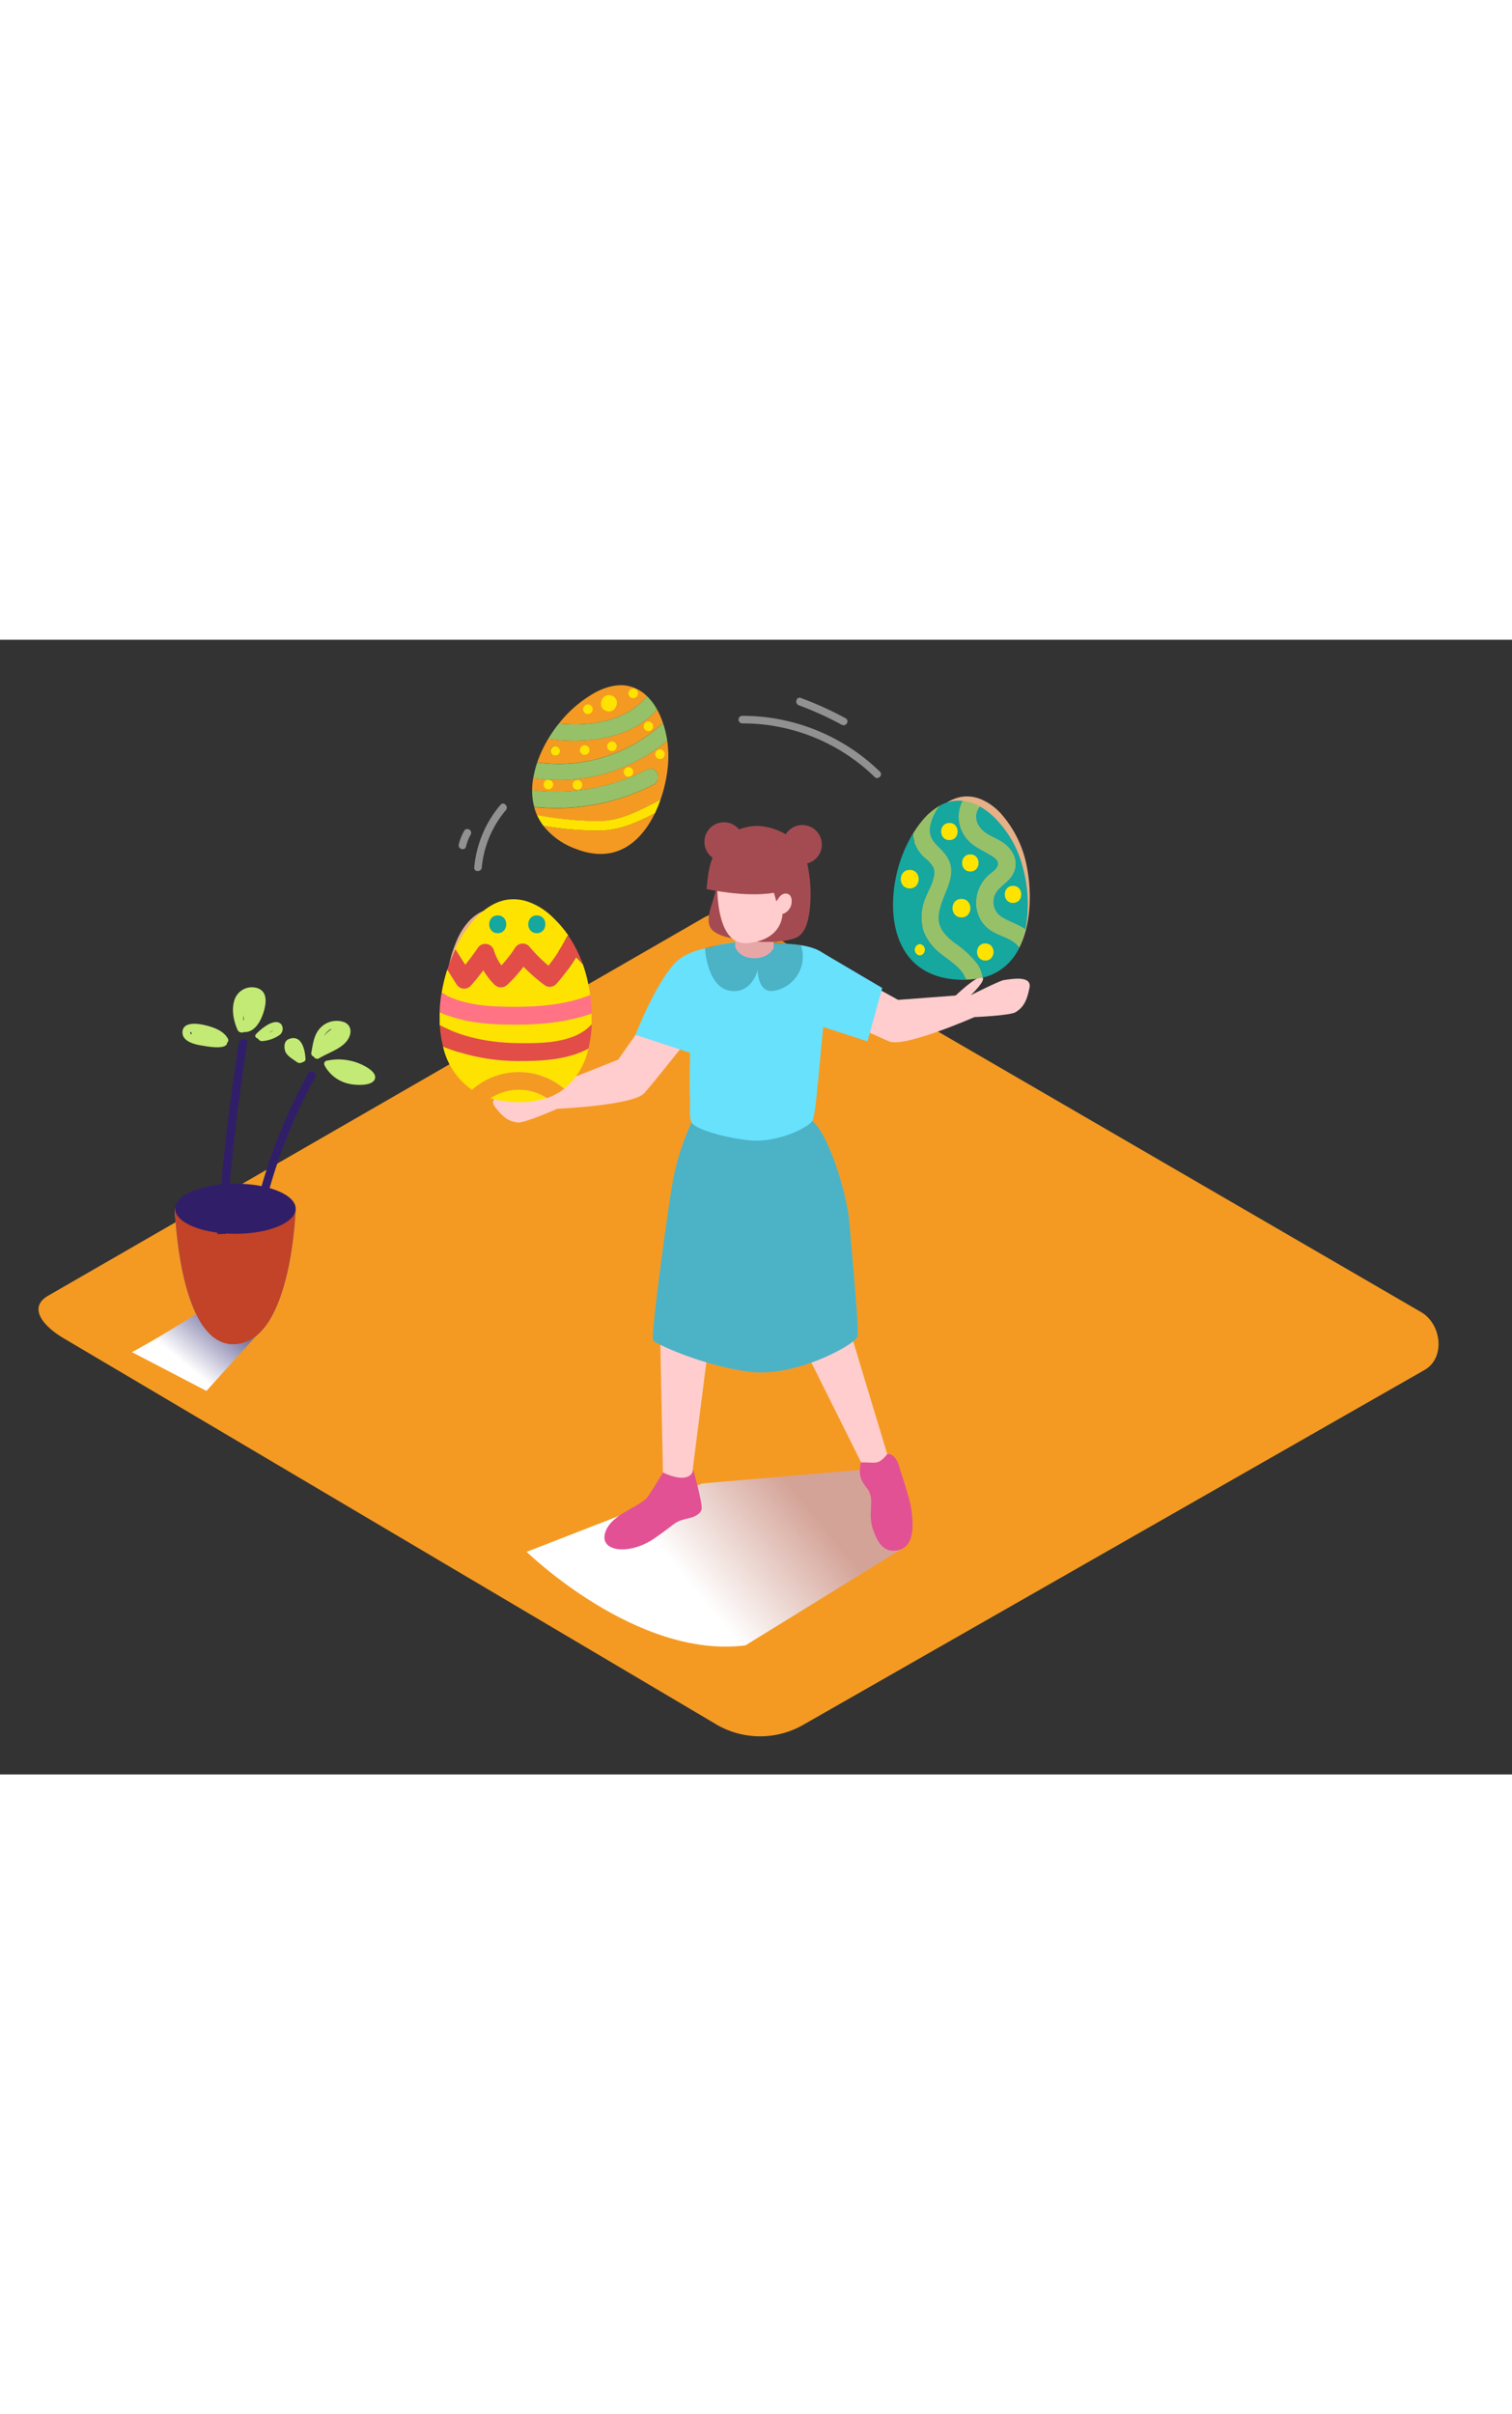<svg xmlns="http://www.w3.org/2000/svg" xmlns:xlink="http://www.w3.org/1999/xlink" viewBox="0 0 400 300" data-imageid="girl-with-eggs-isometric" imageName="Girl with eggs" class="illustrations_image" style="width: 188px;"><rect x="0" y="0" width="400" height="300" fill="#333333" stroke="none"/><defs><linearGradient id="linear-gradient" x1="209.53" y1="223.94" x2="180.67" y2="247.47" gradientUnits="userSpaceOnUse"><stop offset="0" stop-color="#d4a397"/><stop offset="1" stop-color="#fff"/></linearGradient><linearGradient id="linear-gradient-2" x1="64.75" y1="169.97" x2="47.77" y2="190.58" gradientUnits="userSpaceOnUse"><stop offset="0" stop-color="#1b1464"/><stop offset="1" stop-color="#fff"/></linearGradient></defs><title>PP</title><g style="isolation:isolate"><g id="Layer_2" data-name="Layer 2"><path d="M189.89,287,17.39,185c-5.49-3.08-10.2-8.15-4.85-11.46L185.66,73.78c2.6-1.61,6.54-2.66,9.18-1.13L375.92,177.74c5.49,3.19,6.48,12.1,1,15.29L212.62,286.81A22.94,22.94,0,0,1,189.89,287Z" fill="#f49a22"/><path d="M228.94,219.35l-43.11,3.71-46.5,18.08s29.09,28.43,57.89,24.73l41.11-25.36C237,237.5,230.76,222.14,228.94,219.35Z" fill="url(#linear-gradient)" style="mix-blend-mode:multiply"/><path d="M128.34,71.53c-3.32,1.1-5.66,4.16-7.06,7a34.73,34.73,0,0,0-3.22,13.33c-.64,13.43,5.55,29.91,23.2,25.84,16.65-3.83,13.23-22.42,7.89-32.76a29.2,29.2,0,0,0-10.1-11.38,15.1,15.1,0,0,0-6.74-2.51A9.91,9.91,0,0,0,128.34,71.53Z" fill="#e7b087"/><path d="M212.17,95.43s19,9.11,23.1,10.77,22.52-6.44,22.52-6.44,9.47-.39,10.92-1.31c1.66-1.06,2.88-2.41,3.65-6.48.64-3.34-4.86-2.25-6.77-2-1.1.13-8.77,4-8.77,4s4.35-4.14,3-4.73-7,4.82-7,4.82l-15.23,1.15L220.18,85.6Z" fill="#ffcdcd"/><path d="M255.49,41.42c-3.5.12-6.6,2.4-8.75,4.77a34.73,34.73,0,0,0-6.84,11.88c-4.4,12.7-3.1,30.26,15,31.33,17.06,1,19-17.79,16.79-29.21a29.2,29.2,0,0,0-6.49-13.76,15.1,15.1,0,0,0-5.76-4.3A9.91,9.91,0,0,0,255.49,41.42Z" fill="#e7b087"/><path d="M186.48,100s-13.07,16.55-16,19.84S147.42,124,147.42,124s-8.68,3.83-10.39,3.64c-2-.22-3.64-.89-6.13-4.21-2-2.71,3.38-4.16,5.18-4.8,1-.37,9.63-.29,9.63-.29s-5.73-1.8-4.74-2.94,8.38,1.26,8.38,1.26L163.54,111,175,94.71Z" fill="#ffcdcd"/><path d="M174.47,175.13l.91,45s3.31,4,7.64,1.17l6.29-49.61Z" fill="#ffcdcd"/><path d="M227.78,217.42s-.91,3,.38,5.18,1.56,1.61,2.13,3.68-.55,5.63.65,8.9c.74,2,2,5.67,5.32,5.67,6.38,0,5.19-8,4.87-10.74S238,219,238,219s-.86-4-3.27-3.69" fill="#e25194"/><path d="M234.72,215.31,218.62,162l-14,9,23.19,46.49C231.72,217.45,232.3,218.31,234.72,215.31Z" fill="#ffcdcd"/><path d="M182.94,127.64a66.6,66.6,0,0,0-5,15.79c-1.47,8.56-5.87,40.84-5.14,41.81s13.56,6.85,25.73,8.31,27.82-7.34,28.31-9.29-1.49-21.76-2.09-29.83-5.76-24.13-9.9-27.22S182.94,127.64,182.94,127.64Z" fill="#68e1fd" class="target-color"/><path d="M182.94,127.64a66.6,66.6,0,0,0-5,15.79c-1.47,8.56-5.87,40.84-5.14,41.81s13.56,6.85,25.73,8.31,27.82-7.34,28.31-9.29-1.49-21.76-2.09-29.83-5.76-24.13-9.9-27.22S182.94,127.64,182.94,127.64Z" fill="#093e3e" opacity="0.29"/><path d="M205.56,80.34s14.93-.59,14,6.57c-2.72,20.61-3.44,38.35-4.66,40.29s-9.45,5.81-16.32,5.17-14.7-3-15.63-4.74c-.73-1.35-.38-3.91-.43-5.37-.11-3.72-.09-7.45,0-11.18.06-4.31.17-8.63.39-12.94.21-4.07.05-8.89,1.21-12.79C186.14,78.41,199.89,79.95,205.56,80.34Z" fill="#68e1fd" class="target-color"/><path d="M175.38,220.17s-1.89,3.23-3.88,6.22-9.85,4.57-11.41,9.7,6.58,6,13.14,1.43,4.8-4.28,9.6-5.42c0,0,2.66-.69,2.8-2.43s-2.21-10.23-2.21-10.23S183,223.67,175.38,220.17Z" fill="#e25194"/><path d="M57.59,174.69c-7.36,4.61-14.91,9.5-22.68,13.65l19.7,10.26L68.7,183A41.58,41.58,0,0,1,57.59,174.69Z" fill="url(#linear-gradient-2)" style="mix-blend-mode:multiply"/><path d="M78.24,150.43s-1,35-16,35.84-16-35.84-16-35.84" fill="#6de2fc"/><path d="M78.24,150.43s-1,35-16,35.84-16-35.84-16-35.84" fill="#c24327"/><ellipse cx="62.28" cy="150.43" rx="15.95" ry="6.63" fill="#311e69"/><path d="M66.62,154.95a143.06,143.06,0,0,1,14.95-40.37c.58-1,2.5-.14,1.92.9a141.52,141.52,0,0,0-14.72,39.95C68.54,156.55,66.4,156.07,66.62,154.95Z" fill="#311e69"/><path d="M57.51,157.17q1.64-25.41,5.69-50.67c.18-1.12,2.41-1.14,2.23,0q-4,25.2-5.69,50.58C59,157.09,58.25,157.12,57.51,157.17Z" fill="#311e69"/><path d="M86.51,111.28a14.59,14.59,0,0,1,7.87.5c1.79.63,5.51,2.44,4.78,4.38s-5.23,1.64-7,1.2A9.64,9.64,0,0,1,86,112.79a.86.86,0,0,1-.08-.21A.82.82,0,0,1,86.51,111.28Z" fill="#c3ea75"/><path d="M83,110.22a1,1,0,0,0,1.49.38c2.44-1.44,5.49-2.34,7.2-4.44,1.2-1.47,1.71-3.89-.48-5A5.92,5.92,0,0,0,85,102.37c-2,1.85-2.19,4.53-2.65,6.83A.92.92,0,0,0,83,110.22Zm4.61-7.4-.05.23a7.53,7.53,0,0,0-1.85,1.77A5.07,5.07,0,0,1,87.61,102.83Z" fill="#c3ea75"/><path d="M76.52,105.53c3.6-1.29,4.22,3.64,4.31,5.3a.81.81,0,0,1-.74.82,1.32,1.32,0,0,1-1.55,0c-1.21-.87-2.75-1.7-3.13-3C75.12,107.62,75.12,106,76.52,105.53Z" fill="#c3ea75"/><path d="M62.88,103.23a1.31,1.31,0,0,0,1.73.47,1.45,1.45,0,0,0,.57,0c2.78-.33,4.19-3.87,4.69-5.73s1-4.89-1.74-5.86a4.85,4.85,0,0,0-6,2.84C61.14,97.6,61.75,100.71,62.88,103.23Zm1.51-2.52a4.67,4.67,0,0,1,.05-1.43,6.89,6.89,0,0,0,.08,1v0C64.49,100.45,64.44,100.58,64.39,100.71Z" fill="#c3ea75"/><path d="M48.27,103.71c-.1,2.28,2.73,3.21,5.08,3.57,1.46.23,6.66,1.26,6.76-.79a.8.8,0,0,0,.19-1c-1.16-2.17-3.9-3.12-6.58-3.7C51.49,101.32,48.38,101.23,48.27,103.71Zm2.18-.1a2.86,2.86,0,0,0,.29.37.88.88,0,0,0-.15.41A.58.58,0,0,1,50.45,103.61Z" fill="#c3ea75"/><path d="M68.27,105.47a1.2,1.2,0,0,0,1.31.62,9.27,9.27,0,0,0,4.22-1.48,2.06,2.06,0,0,0,.64-2.89c-1.72-2.07-5.67,1.42-6.7,2.54C67.26,104.78,67.67,105.29,68.27,105.47Zm3.12-1.69-.19.06,1.13-.61h0A2.67,2.67,0,0,1,71.39,103.78Z" fill="#c3ea75"/><path d="M175.39,22c-.25-.73-.54-1.46-.86-2.18q-.32-.7-.69-1.38c-6.87,7.77-18.89,9.21-28.77,7.7a33,33,0,0,0-2.94,6.26A40.51,40.51,0,0,0,175.39,22Zm-29,8.55a1.26,1.26,0,0,1,.94-2.34A1.26,1.26,0,0,1,146.43,30.57Z" fill="#f49a22"/><path d="M174.75,42.25a38.12,38.12,0,0,0,1.86-8.09,29.21,29.21,0,0,0-.09-7.45,44.86,44.86,0,0,1-35.45,9.83,20.8,20.8,0,0,0-.29,3.24,52.47,52.47,0,0,0,30.41-5.46c2.48-1.28,4.16,2.7,1.7,4a56.33,56.33,0,0,1-31.57,5.91,14.58,14.58,0,0,0,.74,2.13,88.92,88.92,0,0,0,16.42,1.6C164.44,47.85,169.57,44.9,174.75,42.25Z" fill="#f49a22"/><path d="M171.15,14.89c-.24-.23-.5-.46-.76-.67a10.12,10.12,0,0,0-3.49-1.83c-3.31-1-6.88.16-9.57,1.63a32.2,32.2,0,0,0-9.47,8.14C156.24,23,165.73,21.55,171.15,14.89Z" fill="#f49a22"/><path d="M159.13,50.41a81.34,81.34,0,0,1-15.4-1.25,19.21,19.21,0,0,0,8.68,6.15c10.46,4.06,17.18-1.85,20.86-9.48C168.8,48.12,164.26,50.26,159.13,50.41Z" fill="#f49a22"/><path d="M161.9,14.79c-2.58-1-4.19,3-1.61,4S164.48,15.83,161.9,14.79Z" fill="#fee300"/><path d="M155.16,28a1.26,1.26,0,0,0-.94,2.34A1.26,1.26,0,0,0,155.16,28Z" fill="#fee300"/><path d="M156,17.2a1.26,1.26,0,0,0-.94,2.34A1.26,1.26,0,0,0,156,17.2Z" fill="#fee300"/><path d="M168,13a1.26,1.26,0,0,0-.94,2.34A1.26,1.26,0,0,0,168,13Z" fill="#fee300"/><path d="M162.37,27a1.26,1.26,0,0,0-.94,2.34A1.26,1.26,0,0,0,162.37,27Z" fill="#fee300"/><path d="M172,21.72a1.26,1.26,0,0,0-.94,2.34A1.26,1.26,0,0,0,172,21.72Z" fill="#fee300"/><path d="M145.54,37.11a1.26,1.26,0,0,0-.94,2.34A1.26,1.26,0,0,0,145.54,37.11Z" fill="#fee300"/><path d="M153.23,37.2a1.26,1.26,0,0,0-.94,2.34A1.26,1.26,0,0,0,153.23,37.2Z" fill="#fee300"/><path d="M166.74,33.79a1.26,1.26,0,0,0-.94,2.34A1.26,1.26,0,0,0,166.74,33.79Z" fill="#fee300"/><path d="M175.08,29.09a1.26,1.26,0,0,0-.94,2.34A1.26,1.26,0,0,0,175.08,29.09Z" fill="#fee300"/><path d="M173.83,18.45a14.4,14.4,0,0,0-2.68-3.56c-5.42,6.67-14.92,8.11-23.3,7.27l-.37.46a36.25,36.25,0,0,0-2.42,3.54C154.94,27.66,167,26.22,173.83,18.45Z" fill="#96c168"/><path d="M176.52,26.72a25.78,25.78,0,0,0-1.13-4.7,40.51,40.51,0,0,1-33.26,10.41,25.88,25.88,0,0,0-1.05,4.13A44.86,44.86,0,0,0,176.52,26.72Z" fill="#96c168"/><path d="M172.89,38.3c2.46-1.27.78-5.25-1.7-4a52.47,52.47,0,0,1-30.41,5.46,16.66,16.66,0,0,0,.54,4.42A56.33,56.33,0,0,0,172.89,38.3Z" fill="#96c168"/><path d="M147.37,28.23a1.26,1.26,0,0,0-.94,2.34A1.26,1.26,0,0,0,147.37,28.23Z" fill="#fee300"/><path d="M174.75,42.25c-5.17,2.65-10.31,5.6-16.26,5.68a88.92,88.92,0,0,1-16.42-1.6,14.27,14.27,0,0,0,1.67,2.84,81.34,81.34,0,0,0,15.4,1.25c5.13-.15,9.66-2.29,14.14-4.58A33.9,33.9,0,0,0,174.75,42.25Z" fill="#fee300"/><path d="M123.06,85.92c1.15-1.43,2.24-2.89,3.28-4.4a2.38,2.38,0,0,1,4.3.56,13.12,13.12,0,0,0,2,4,32.88,32.88,0,0,0,3.59-4.62,2.37,2.37,0,0,1,3.69-.48,41.33,41.33,0,0,0,5.18,5.16,41.91,41.91,0,0,0,4.75-7.37,2,2,0,0,1,.49-.61,29.46,29.46,0,0,0-4-4.67,17.57,17.57,0,0,0-7-4.35,12,12,0,0,0-4.64-.48c-4.06.4-7.49,3.2-9.81,6a35.14,35.14,0,0,0-4.48,7.08l0,0Z" fill="#fee300"/><path d="M117.2,107.53A18.87,18.87,0,0,0,124.9,119a18.6,18.6,0,0,1,24.35-.28,18.7,18.7,0,0,0,6.4-10.62c-5.12,2.8-11.52,3.27-17.36,3.29A53.41,53.41,0,0,1,117.2,107.53Z" fill="#fee300"/><path d="M129.69,121.2a26.25,26.25,0,0,0,8,1.06,21.78,21.78,0,0,0,6.94-1.12A13.77,13.77,0,0,0,129.69,121.2Z" fill="#fee300"/><path d="M116.31,98.41c0,1.17,0,2.34,0,3.5,6.33,3.35,13.48,4.63,20.65,4.73,6.21.09,15,.08,19.54-5,0-.95,0-1.89,0-2.84-6.52,2.31-13.58,3-20.51,2.94C129.43,101.74,122.3,101.25,116.31,98.41Z" fill="#fee300"/><path d="M136.7,97.06c6.61,0,13.32-.67,19.44-3.1a44.32,44.32,0,0,0-1.14-5.6c-.24-.87-.52-1.74-.82-2.6l-1.77-1.84a46.88,46.88,0,0,1-5.29,7.15,2.35,2.35,0,0,1-2.85.37,46.7,46.7,0,0,1-5.76-5,37.85,37.85,0,0,1-4.3,4.79,2.4,2.4,0,0,1-3.32,0,18,18,0,0,1-3-3.85q-1.64,2.15-3.41,4.19a2.37,2.37,0,0,1-3.69-.48l-2.47-3.91c-.14.44-.28.88-.4,1.32a42.92,42.92,0,0,0-1.08,4.85C122.61,96.8,130,97.08,136.7,97.06Z" fill="#fee300"/><path d="M124.46,91.57q1.78-2,3.41-4.19a18,18,0,0,0,3,3.85,2.4,2.4,0,0,0,3.32,0,37.85,37.85,0,0,0,4.3-4.79,46.7,46.7,0,0,0,5.76,5,2.35,2.35,0,0,0,2.85-.37,46.88,46.88,0,0,0,5.29-7.15l1.77,1.84a33.07,33.07,0,0,0-3.83-7.56,2,2,0,0,0-.49.61,41.91,41.91,0,0,1-4.75,7.37A41.33,41.33,0,0,1,139.94,81a2.37,2.37,0,0,0-3.69.48,32.88,32.88,0,0,1-3.59,4.62,13.12,13.12,0,0,1-2-4,2.38,2.38,0,0,0-4.3-.56c-1,1.51-2.14,3-3.28,4.4l-2.59-4.1,0,0a41.57,41.57,0,0,0-2.15,5.4l2.47,3.91A2.37,2.37,0,0,0,124.46,91.57Z" fill="#e24e47"/><path d="M136.7,97.06c-6.68,0-14.09-.26-19.89-3.71a40.79,40.79,0,0,0-.51,5.06c6,2.84,13.12,3.32,19.73,3.35,6.93,0,14-.62,20.51-2.94a44.75,44.75,0,0,0-.41-4.87C150,96.39,143.31,97,136.7,97.06Z" fill="#ff7384"/><path d="M137,106.65c-7.16-.1-14.31-1.39-20.65-4.73a29.79,29.79,0,0,0,.86,5.61,53.41,53.41,0,0,0,21.1,3.83c5.84,0,12.24-.5,17.36-3.29a32.59,32.59,0,0,0,.88-6.4C152,106.73,143.2,106.73,137,106.65Z" fill="#e24e47"/><path d="M124.9,119a18.51,18.51,0,0,0,4.79,2.24,13.77,13.77,0,0,1,15-.06,16,16,0,0,0,4.58-2.46A18.6,18.6,0,0,0,124.9,119Z" fill="#f49a22"/><path d="M131.67,72.88c-3,0-3,4.7,0,4.7S134.7,72.88,131.67,72.88Z" fill="#16a79e"/><path d="M142,72.88c-3,0-3,4.7,0,4.7S145.08,72.88,142,72.88Z" fill="#16a79e"/><path d="M249.17,83.18A14,14,0,0,1,244.36,77a13.25,13.25,0,0,1,.63-9c.87-2.21,3-5.46,1.94-7.89a10,10,0,0,0-2.45-2.65,9.6,9.6,0,0,1-3-6.15,35.92,35.92,0,0,0-3.8,8.76c-3.66,12.83-1.13,30,17.52,29.84h.32a4.79,4.79,0,0,0-.55-1.43C253.63,86.23,251.17,84.79,249.17,83.18Z" fill="#16a79e"/><path d="M252.81,80.33c-2.39-1.84-4.65-3.89-4.47-7.15.32-5.76,6.14-11.1,1.58-16.68-1.89-2.3-4.24-3.43-3.89-6.84a11.87,11.87,0,0,1,2.73-5.88,16.7,16.7,0,0,0-4.83,4.1,29.33,29.33,0,0,0-2.42,3.43,9.6,9.6,0,0,0,3,6.15,10,10,0,0,1,2.45,2.65C248,62.55,245.86,65.79,245,68a13.25,13.25,0,0,0-.63,9,14,14,0,0,0,4.81,6.14c2,1.6,4.46,3,5.82,5.29a4.79,4.79,0,0,1,.55,1.43,20.18,20.18,0,0,0,4.44-.57,8.87,8.87,0,0,0-1.39-3.6A25.09,25.09,0,0,0,252.81,80.33Z" fill="#96c168"/><path d="M268.86,80.43c-2.14-1.88-5.21-2.28-7.42-4.1-4.39-3.62-4-10.17-.06-13.9.8-.75,2.14-1.55,2.57-2.6.51-1.24-.65-2.13-1.62-2.74-2.57-1.61-5.14-2.45-7-5.06a9.1,9.1,0,0,1-.64-9.44,10.08,10.08,0,0,0-2.14,0,10.27,10.27,0,0,0-3.83,1.21A11.87,11.87,0,0,0,246,49.67c-.35,3.4,2,4.53,3.89,6.84,4.57,5.57-1.25,10.91-1.58,16.68-.18,3.27,2.08,5.31,4.47,7.15a25.09,25.09,0,0,1,5.78,5.4,8.87,8.87,0,0,1,1.39,3.6,14.19,14.19,0,0,0,9.7-8A6.9,6.9,0,0,0,268.86,80.43Z" fill="#16a79e"/><path d="M259,49.29c1.64,2.55,4.85,3,7.06,4.89s3.28,4.6,2.13,7.3c-1,2.42-3.61,3.42-4.85,5.62a4.71,4.71,0,0,0,1.81,6.31c2,1.23,4.25,1.83,6.14,3.19a36.94,36.94,0,0,0-.76-16.64,28.4,28.4,0,0,0-7.6-13.11,18,18,0,0,0-3.71-2.78A4.27,4.27,0,0,0,259,49.29Z" fill="#16a79e"/><path d="M265.1,73.4a4.71,4.71,0,0,1-1.81-6.31c1.24-2.2,3.82-3.19,4.85-5.62,1.15-2.69,0-5.48-2.13-7.3s-5.43-2.35-7.06-4.89a4.27,4.27,0,0,1,.24-5.24,12.66,12.66,0,0,0-2.5-1.06,11.35,11.35,0,0,0-2-.4,9.1,9.1,0,0,0,.64,9.44c1.83,2.61,4.39,3.45,7,5.06,1,.6,2.13,1.49,1.62,2.74-.43,1-1.78,1.85-2.57,2.6-4,3.73-4.33,10.28.06,13.9,2.22,1.83,5.28,2.22,7.42,4.1a6.9,6.9,0,0,1,.83.87,21.32,21.32,0,0,0,1.56-4.72C269.36,75.24,267.12,74.63,265.1,73.4Z" fill="#96c168"/><path d="M251.16,48.44c-2.91,0-2.91,4.52,0,4.52S254.07,48.44,251.16,48.44Z" fill="#fee300"/><path d="M256.7,56.75c-2.91,0-2.91,4.52,0,4.52S259.61,56.75,256.7,56.75Z" fill="#fee300"/><path d="M260.66,80.29c-2.91,0-2.91,4.52,0,4.52S263.57,80.29,260.66,80.29Z" fill="#fee300"/><path d="M268,65.06c-2.91,0-2.91,4.52,0,4.52S270.89,65.06,268,65.06Z" fill="#fee300"/><path d="M254.35,68.51c-3.15,0-3.16,4.9,0,4.9S257.5,68.51,254.35,68.51Z" fill="#fee300"/><path d="M240.67,60.84c-3.15,0-3.16,4.9,0,4.9S243.83,60.84,240.67,60.84Z" fill="#fee300"/><path d="M243.34,80.46a1.51,1.51,0,0,0,0,3A1.51,1.51,0,0,0,243.34,80.46Z" fill="#fee300"/><path d="M232.77,34.86a52.16,52.16,0,0,0-36.39-14.75,1,1,0,0,0,0,2,50.08,50.08,0,0,1,35,14.16C232.28,37.17,233.7,35.76,232.77,34.86Z" fill="#919191"/><path d="M223.7,20.75a90.37,90.37,0,0,0-11.84-5.36c-1.21-.45-1.73,1.49-.53,1.93a86.74,86.74,0,0,1,11.36,5.16C223.83,23.1,224.84,21.37,223.7,20.75Z" fill="#919191"/><path d="M132.41,43.64a29.7,29.7,0,0,0-6.95,16.56c-.12,1.28,1.88,1.27,2,0a27.33,27.33,0,0,1,6.36-15.14C134.65,44.08,133.24,42.66,132.41,43.64Z" fill="#919191"/><path d="M122.82,50.47a13.45,13.45,0,0,0-1.45,3.65c-.29,1.25,1.64,1.79,1.93.53a11.55,11.55,0,0,1,1.24-3.17A1,1,0,0,0,122.82,50.47Z" fill="#919191"/><path d="M193.68,80.86s-10.63-.28-15.22,4.71c-5.29,5.75-10.34,18.89-10.34,18.89l15.21,5" fill="#68e1fd" class="target-color"/><path d="M186.5,81.59s.56,10.12,6.47,11.18,7.49-5.45,7.49-5.45-.07,5.76,3.86,5.56a9.21,9.21,0,0,0,7.56-12.14S197.75,78.06,186.5,81.59Z" fill="#093e3e" opacity="0.29"/><polyline points="217.64 82.78 233.39 92.06 229.49 106.18 213.67 101.03" fill="#68e1fd" class="target-color"/><path d="M194.5,76.72v4.54s1,2.94,5,2.94,5.17-2.69,5.17-2.69V77.45" fill="#e8a7a7"/><path d="M200.7,49.23s11.42.26,13.17,11.55a36.71,36.71,0,0,1,.23,11.48c-.41,2.48-1.13,5.57-3.7,6.61a20,20,0,0,1-6.64,1,37.12,37.12,0,0,1-6.84-.42c-2.49-.38-5.78-.77-7.91-2.21-2.82-1.91-1.08-5.95-.33-8.54.61-2.12,1.29-4.23,2-6.32" fill="#a44b52"/><path d="M189.81,61.84S188.35,81,197.72,80.2,207,72.51,207,72.51a3.45,3.45,0,0,0,2.43-3.19c.17-2.62-2.23-2.77-3.28-1.23,0,0-.8-7.46-5.86-8.67S189.87,60.32,189.81,61.84Z" fill="#ffcdcd"/><path d="M200.7,49.23s-12-1.07-13.53,14.28l-.26,2.39s10.1,2.3,17.83,1l.64,2.27.78-1.13S211.52,52.93,200.7,49.23Z" fill="#a44b52"/><circle cx="212.26" cy="54.15" r="5.16" transform="translate(135.68 259.38) rotate(-83.85)" fill="#a44b52"/><circle cx="191.52" cy="53.42" r="5.16" transform="translate(117.88 238.11) rotate(-83.85)" fill="#a44b52"/></g></g></svg>